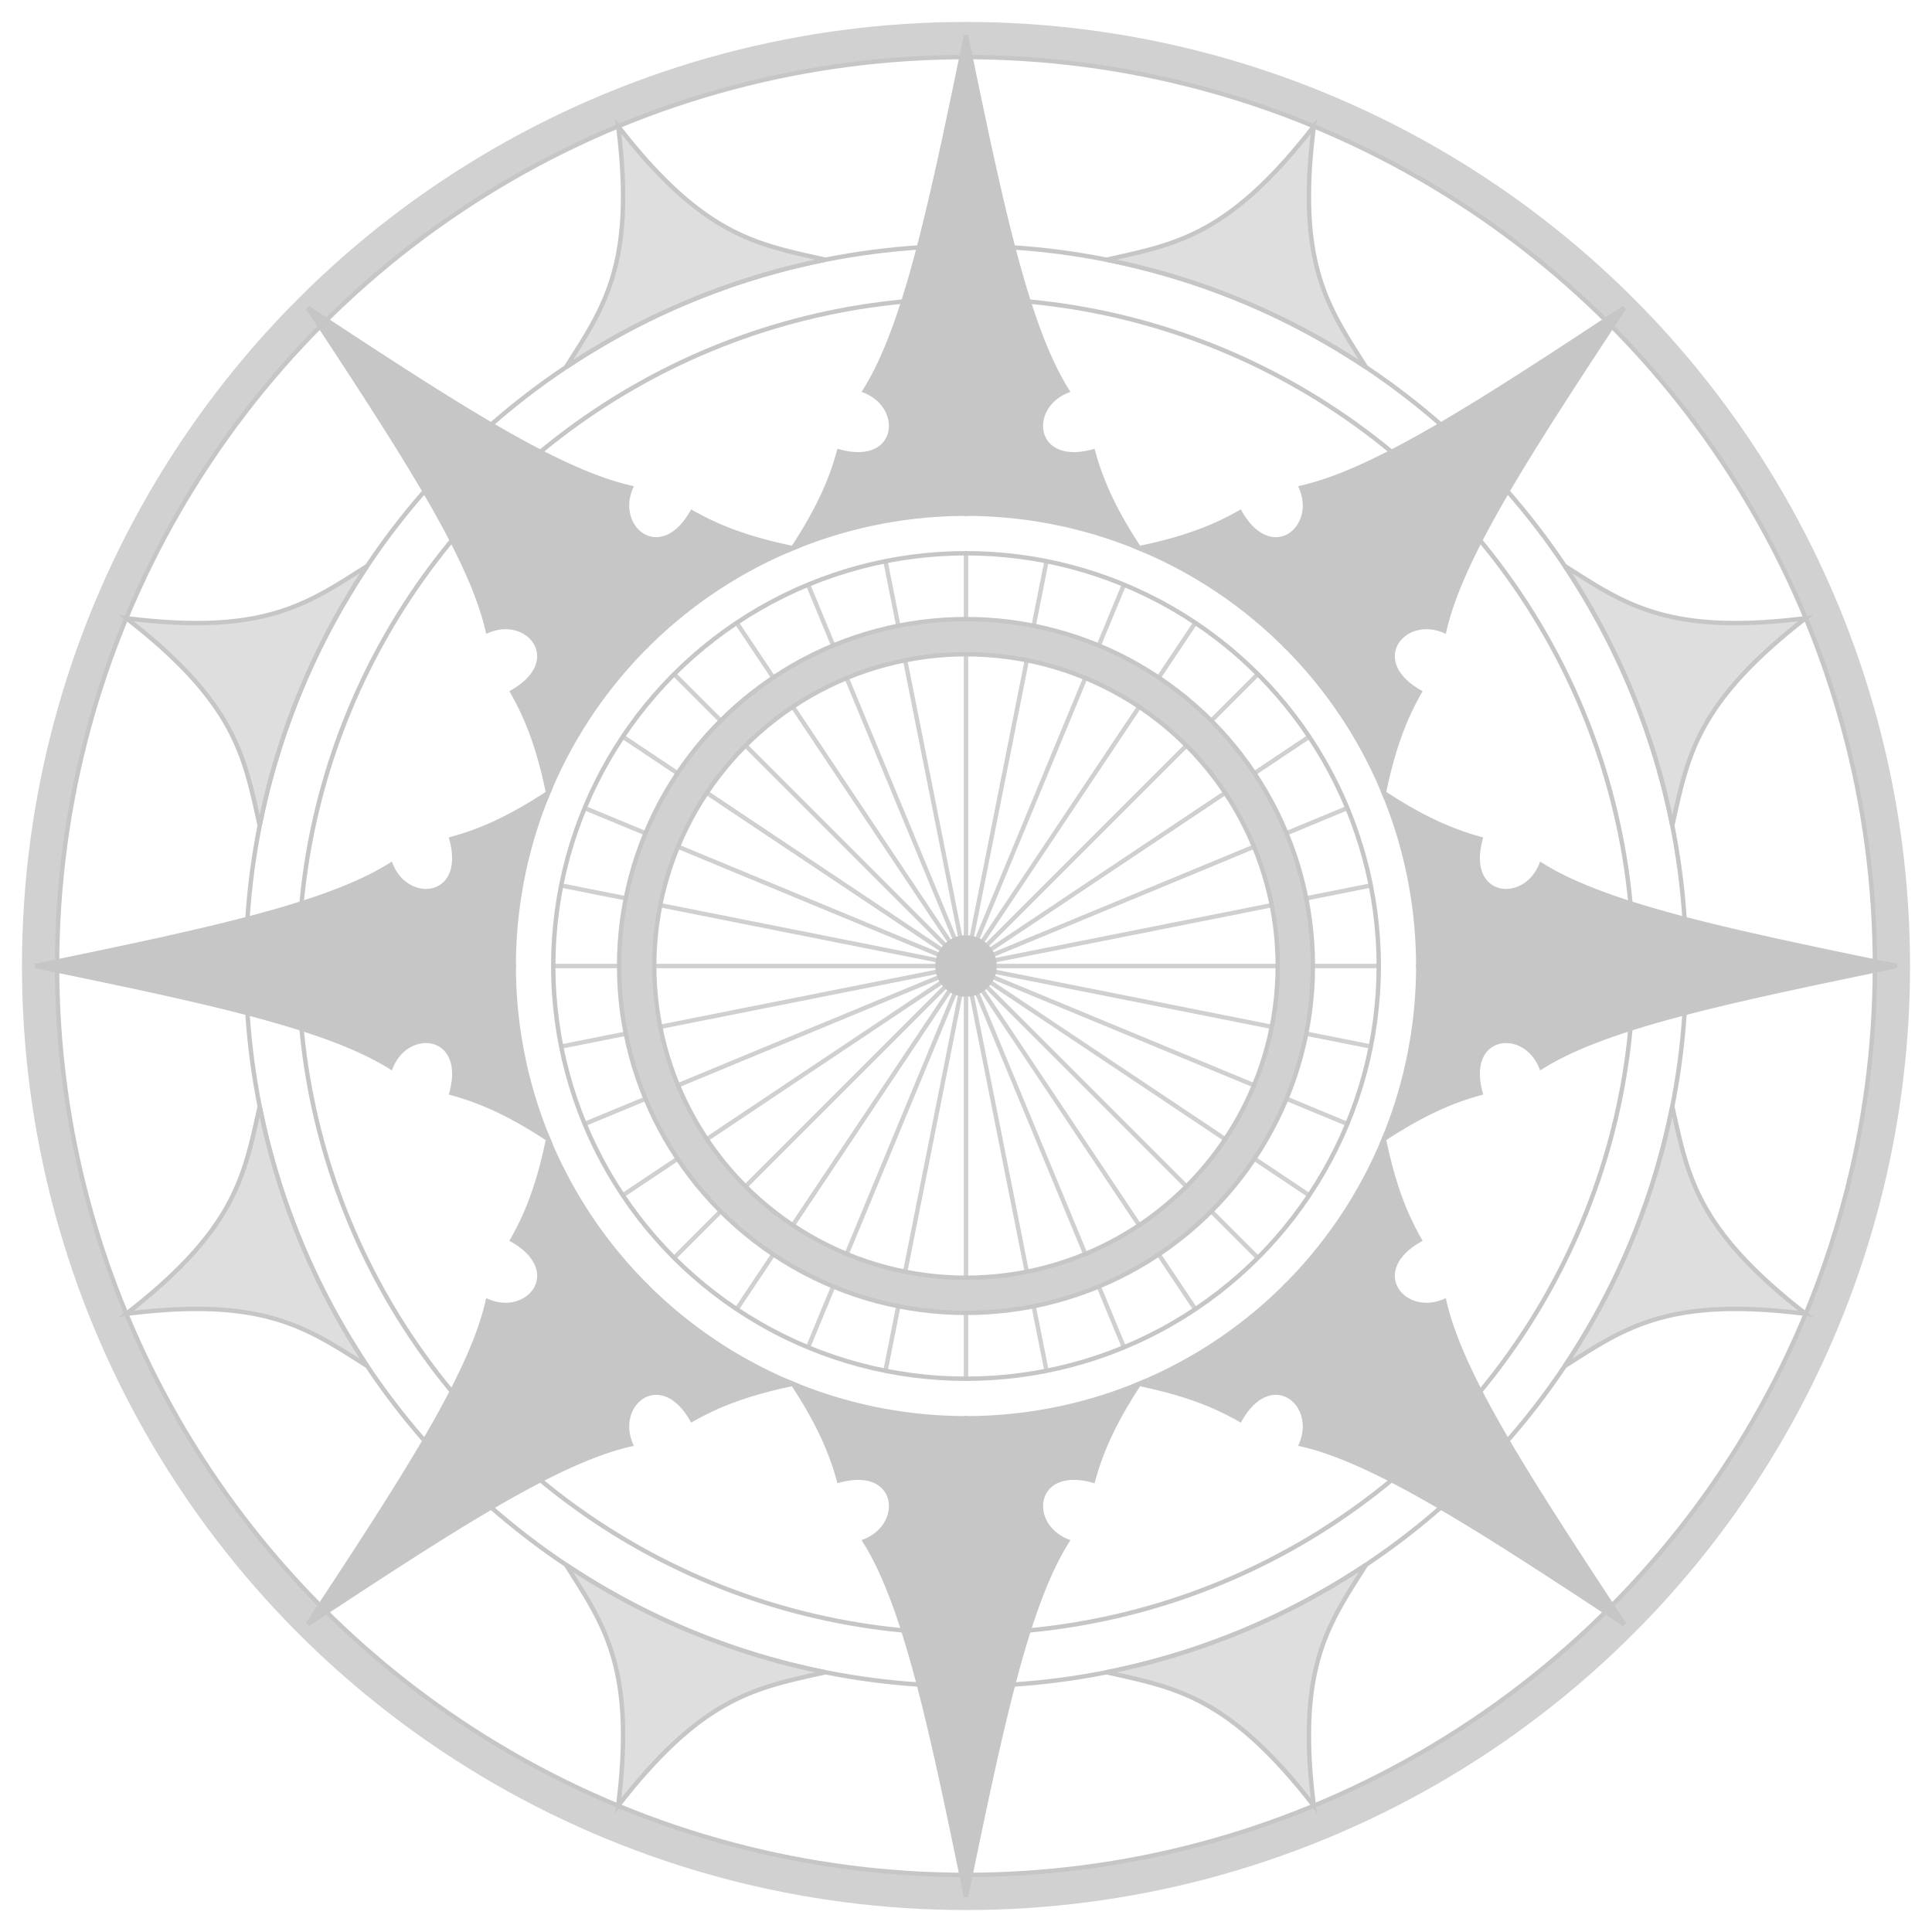 <?xml version="1.0" encoding="UTF-8"?>
<svg xmlns="http://www.w3.org/2000/svg" xmlns:xlink="http://www.w3.org/1999/xlink" width="150" height="150" viewBox="-220 -220 440 440">
  <g opacity=".25">
    <g id="r5">
      <g id="r4">
        <g id="r3">
          <g id="r2">
            <path d="M0 h94 m9 h49 m12 h49" stroke-width="1" stroke="#444" fill="none" id="r1"/>
            <use xlink:href="#r1" transform="rotate(11.25)"/>
          </g>
          <use xlink:href="#r2" transform="rotate(22.5)"/>
        </g>
        <use xlink:href="#r3" transform="rotate(45)"/>
      </g>
      <use xlink:href="#r4" transform="rotate(90)"/>
    </g>
    <use xlink:href="#r5" transform="scale(-1)"/>
    <circle r="7" fill="#1b1b1b"/>
    <g fill="none" stroke="#494949" stroke-width="8">
      <circle r="75"/>
      <circle r="211"/>
    </g>
    <g stroke="#1b1b1b" stroke-width="1" fill="none">
      <circle r="71"/>
      <circle r="79"/>
      <circle r="94"/>
      <circle r="152"/>
      <circle r="164"/>
      <circle r="207"/>
    </g>
    <g id="s3">
      <g id="s2">
        <g id="s1">
          <path d="M 39.416,95.16 C 33.65,103.95 30.76,110.5 28.93,117.18 C 15.24,113.43 13.54,127.15 23.04,131 C 13.71,145.8 7.84,173.93 0,212 L 0,103 A 103,103 0 0,0 39.416,95.16 z" fill="#1b1b1b" stroke="#1b1b1b" stroke-width="1" id="s0"/>
          <use xlink:href="#s0" fill="#616161" transform="scale(-1,1)"/>
          <path d="M -31.995,160.849 A 164,164 0 0,0 31.995,160.849 C 18.9,170.1 8.4,176.3 0,207 C -8.4,176.3 -18.9,170.1 -31.995,160.849 z" fill="#7b7b7b" stroke="#1b1b1b" stroke-width="1" transform="rotate(22.5)"/>
        </g>
        <use xlink:href="#s1" transform="rotate(45)"/>
      </g>
      <use xlink:href="#s2" transform="rotate(90)"/>
    </g>
    <use xlink:href="#s3" transform="scale(-1)"/>
  </g>
</svg>